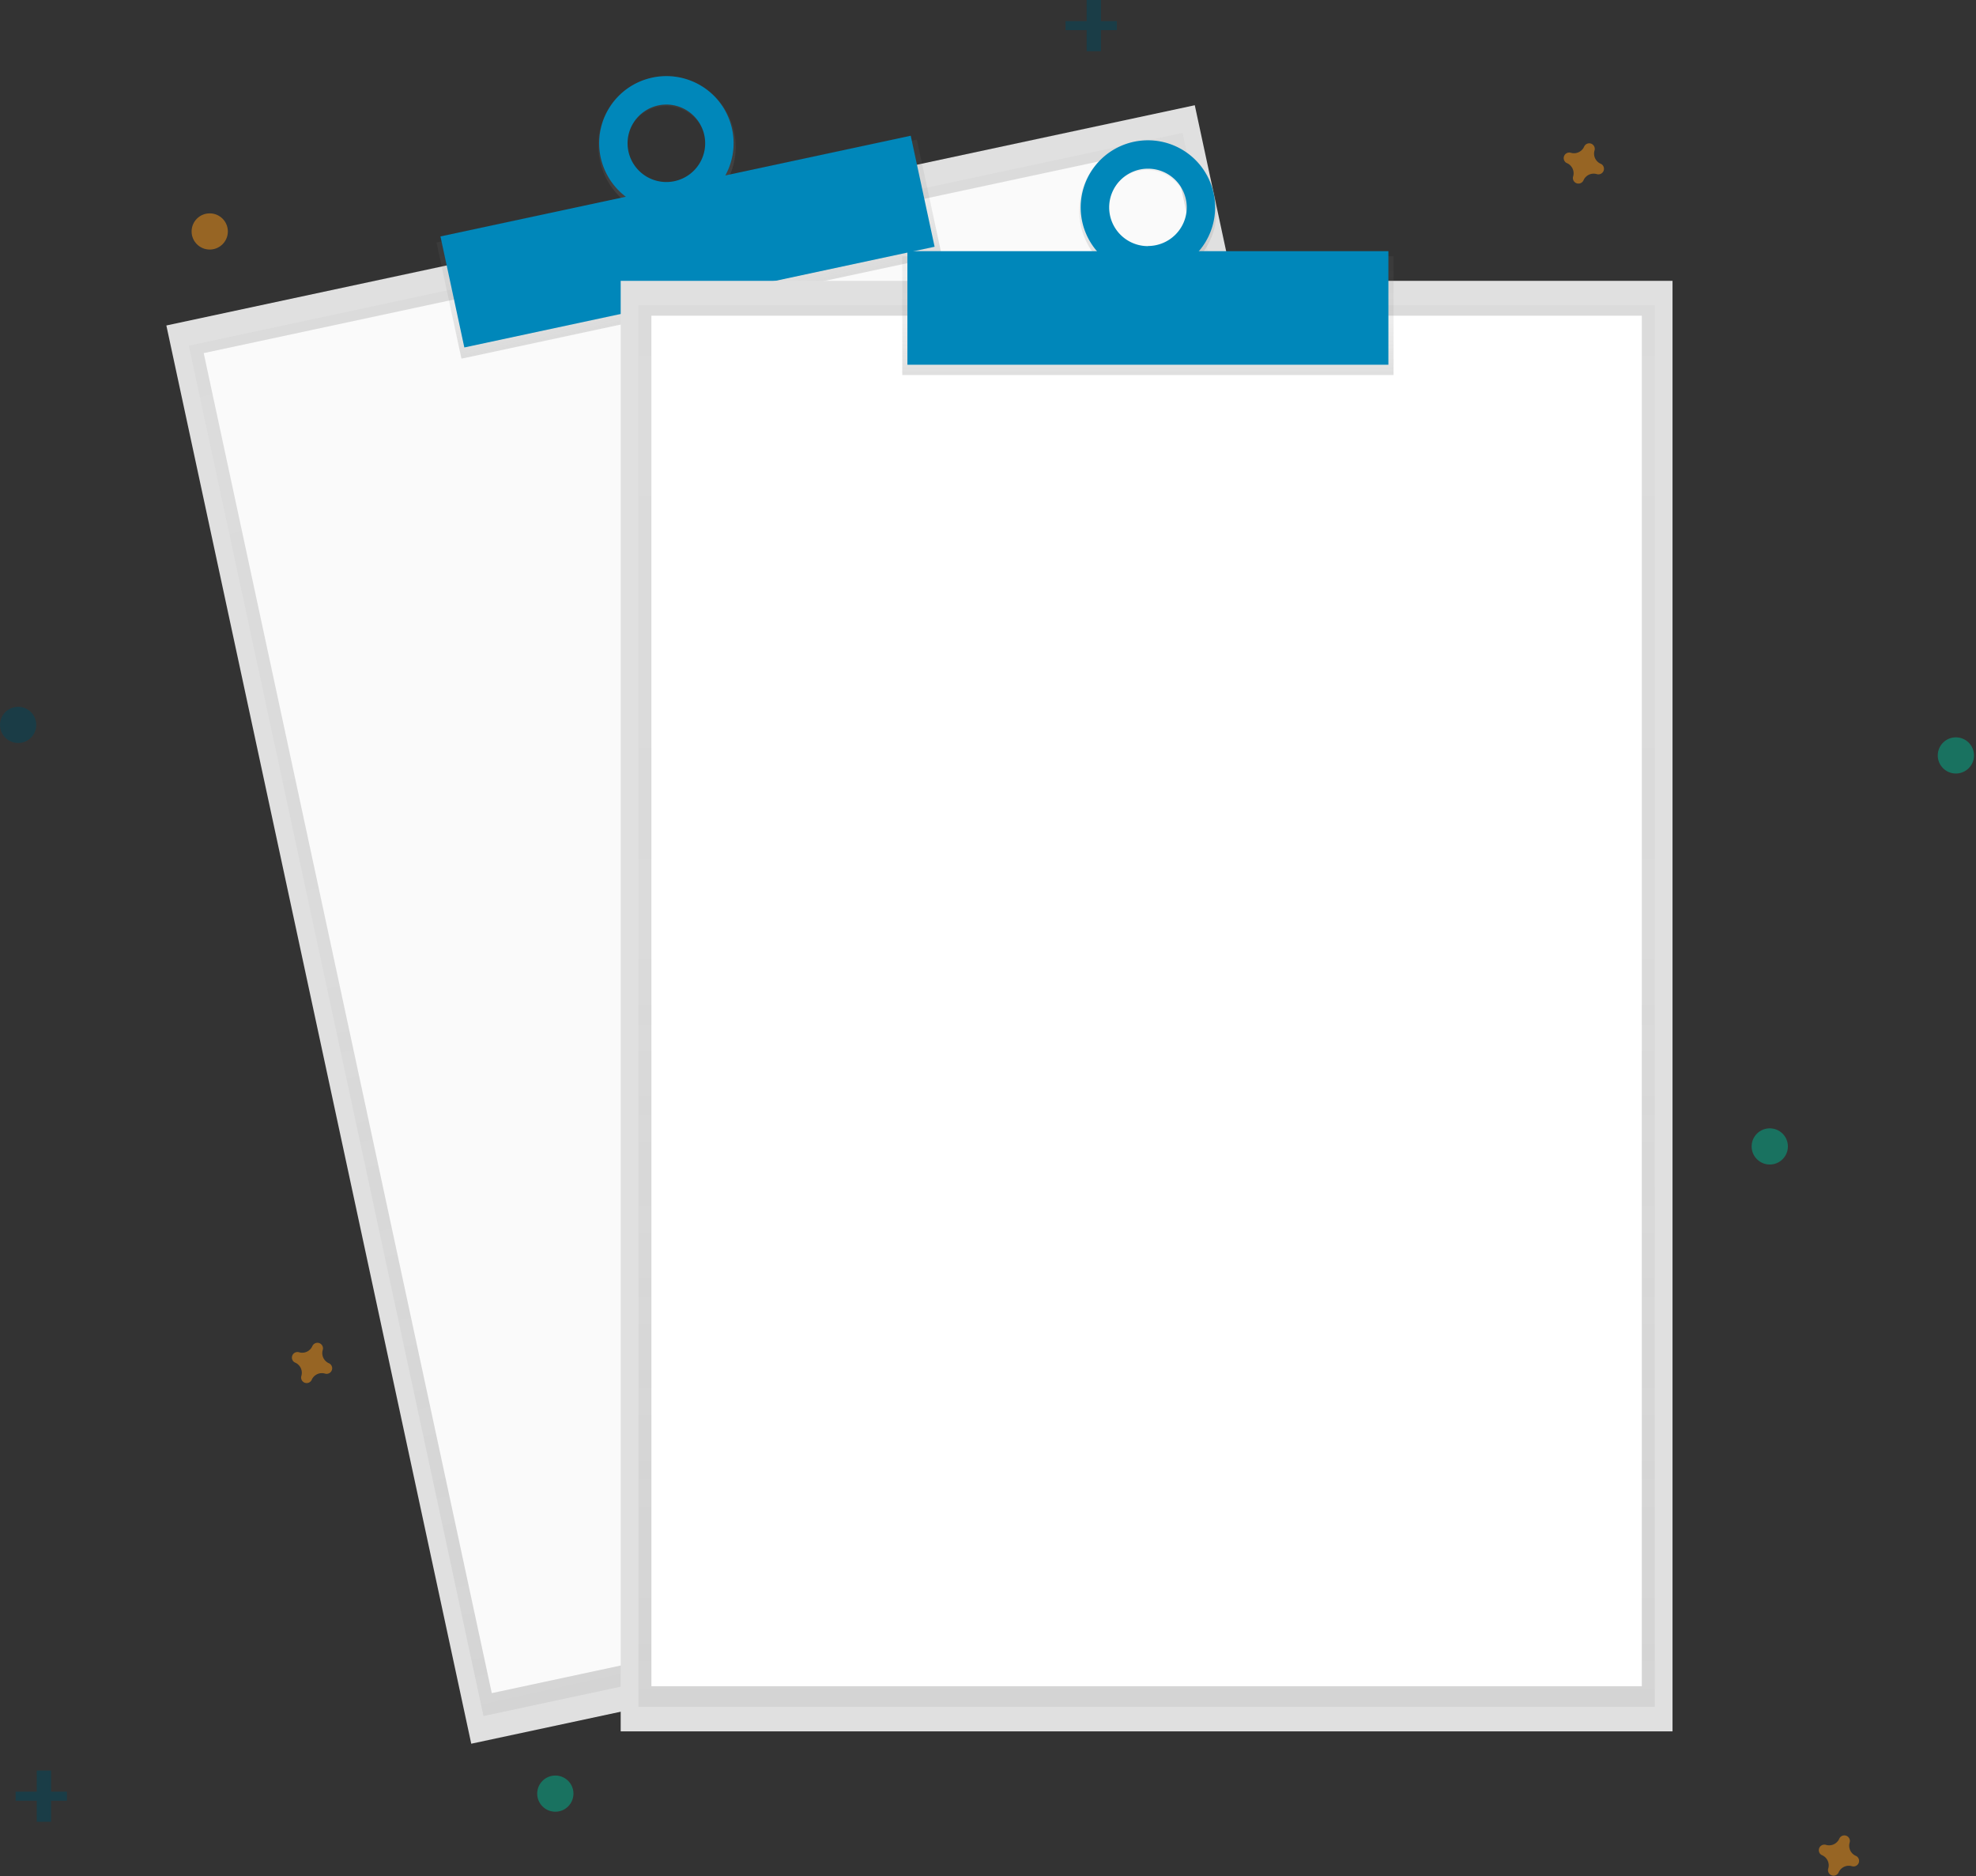 <svg xmlns="http://www.w3.org/2000/svg" width="138" height="131" viewBox="0 0 138 131">
    <rect x="0" y="0" width="138" height="131" fill="#333333" stroke="none"/>
    <defs>
        <linearGradient id="a" x1="49.999%" x2="49.999%" y1="100%" y2="0%">
            <stop offset="0%" stop-color="gray" stop-opacity=".25"/>
            <stop offset="54%" stop-color="gray" stop-opacity=".12"/>
            <stop offset="100%" stop-color="gray" stop-opacity=".1"/>
        </linearGradient>
        <linearGradient id="b" x1="50%" x2="50%" y1="100%" y2="0%">
            <stop offset="0%" stop-color="gray" stop-opacity=".25"/>
            <stop offset="54%" stop-color="gray" stop-opacity=".12"/>
            <stop offset="100%" stop-color="gray" stop-opacity=".1"/>
        </linearGradient>
        <linearGradient id="c" x1="60.341%" x2="39.716%" y1="98.88%" y2="1.029%">
            <stop offset="0%" stop-color="gray" stop-opacity=".25"/>
            <stop offset="54%" stop-color="gray" stop-opacity=".12"/>
            <stop offset="100%" stop-color="gray" stop-opacity=".1"/>
        </linearGradient>
        <linearGradient id="d" x1="49.999%" x2="49.999%" y1="100%" y2="0%">
            <stop offset="0%" stop-color="gray" stop-opacity=".25"/>
            <stop offset="54%" stop-color="gray" stop-opacity=".12"/>
            <stop offset="100%" stop-color="gray" stop-opacity=".1"/>
        </linearGradient>
        <linearGradient id="e" x1="50%" x2="50%" y1="100%" y2="0%">
            <stop offset="0%" stop-color="gray" stop-opacity=".25"/>
            <stop offset="54%" stop-color="gray" stop-opacity=".12"/>
            <stop offset="100%" stop-color="gray" stop-opacity=".1"/>
        </linearGradient>
        <linearGradient id="f" x1="50%" x2="50%" y1="99.914%" y2="-.086%">
            <stop offset="0%" stop-color="gray" stop-opacity=".25"/>
            <stop offset="54%" stop-color="gray" stop-opacity=".12"/>
            <stop offset="100%" stop-color="gray" stop-opacity=".1"/>
        </linearGradient>
    </defs>
    <g fill="none" fill-rule="nonzero">
        <path fill="#E0E0E0" d="M11.618 22.726L83.441 7.348l21.293 99.027-71.823 15.378z"/>
        <path fill="url(#a)" d="M9.56 6.377l70.97.031.042 97.867-70.969-.031z" opacity=".5" transform="rotate(-12.11 95.107 -1.861)"/>
        <path fill="#FAFAFA" d="M14.227 24.656l67.629-14.48 20.118 93.565-67.63 14.48z"/>
        <path fill="url(#b)" d="M30.973 13.24l34.31.015.003 8.295-34.31-.014z" transform="rotate(-12.11 48.13 17.395)"/>
        <path fill="url(#c)" d="M45.553 5.42c-2.59.555-4.229 3.15-3.659 5.795.57 2.645 3.13 4.342 5.715 3.787 2.585-.555 4.23-3.15 3.66-5.795-.57-2.645-3.125-4.343-5.716-3.788zm1.626 7.564a2.837 2.837 0 0 1-2.96-1.103 2.823 2.823 0 0 1-.098-3.152 2.836 2.836 0 0 1 5.169.9 2.79 2.79 0 0 1-.357 2.116 2.8 2.8 0 0 1-1.754 1.24z"/>
        <path fill="#0087BA" d="M30.761 16.509l32.843-7.032 1.667 7.752-32.843 7.032z"/>
        <path fill="#0087BA" d="M45.553 5.42a4.685 4.685 0 0 0-3.605 5.563 4.695 4.695 0 0 0 5.575 3.598 4.685 4.685 0 0 0 3.606-5.564 4.685 4.685 0 0 0-2.041-2.951 4.703 4.703 0 0 0-3.535-.647zm1.554 7.229a2.712 2.712 0 0 1-2.799-1.108 2.7 2.7 0 0 1-.045-3.004 2.712 2.712 0 0 1 4.925.901 2.704 2.704 0 0 1-2.081 3.21z"/>
        <path fill="#E0E0E0" d="M43.348 19.61h73.458v101.281H43.348z"/>
        <path fill="url(#d)" d="M.047.02h70.975v97.858H.047z" opacity=".5" transform="translate(44.543 21.302)"/>
        <path fill="#FFF" d="M45.493 22.044h69.168v95.695H45.493z"/>
        <path fill="url(#e)" d="M63.011 17.894h34.313v8.294H63.011z"/>
        <path fill="url(#f)" d="M80.168 9.797c-2.65 0-4.797 2.194-4.797 4.902 0 2.707 2.148 4.9 4.797 4.9 2.649 0 4.797-2.193 4.797-4.9 0-2.708-2.148-4.902-4.797-4.902zm0 7.73a2.834 2.834 0 0 1-2.666-1.699 2.824 2.824 0 0 1 .57-3.104 2.838 2.838 0 0 1 3.097-.644 2.828 2.828 0 0 1 1.765 2.619 2.797 2.797 0 0 1-2.766 2.814v.013z"/>
        <path fill="#0087BA" d="M63.372 17.538h33.591v7.929H63.372z"/>
        <path fill="#0087BA" d="M80.168 9.797a4.695 4.695 0 0 0-4.338 2.892 4.678 4.678 0 0 0 1.018 5.106 4.702 4.702 0 0 0 5.116 1.015 4.685 4.685 0 0 0 2.898-4.328 4.69 4.69 0 0 0-4.694-4.685zm0 7.389a2.707 2.707 0 0 1-2.706-2.704 2.707 2.707 0 0 1 2.706-2.704 2.707 2.707 0 0 1 2.713 2.697c0 .718-.287 1.406-.796 1.912a2.712 2.712 0 0 1-1.917.79v.009z"/>
        <g fill="#02475B" opacity=".5">
            <path d="M2.567 123.628h1v3.578h-1z"/>
            <path d="M4.676 125.102v.631H1.091v-.63z"/>
        </g>
        <g fill="#02475B" opacity=".5">
            <path d="M75.89 0h1v3.578h-1z"/>
            <path d="M78 1.473v.63h-3.586v-.63z"/>
        </g>
        <path fill="#FC9916" d="M129.61 129.584a.773.773 0 0 1-.433-.934.387.387 0 0 0-.68-.342.372.372 0 0 0-.044.075.775.775 0 0 1-.937.431.388.388 0 0 0-.343.68.373.373 0 0 0 .076.043c.361.157.547.559.432.935a.387.387 0 0 0 .68.342.372.372 0 0 0 .045-.076.775.775 0 0 1 .936-.43.388.388 0 0 0 .343-.68.373.373 0 0 0-.076-.044zM22.973 95.189a.773.773 0 0 1-.432-.934.387.387 0 0 0-.68-.342h-.001a.372.372 0 0 0-.044.075.775.775 0 0 1-.936.431.388.388 0 0 0-.343.68.373.373 0 0 0 .076.043c.36.157.546.558.432.934a.387.387 0 0 0 .68.342.372.372 0 0 0 .044-.075.775.775 0 0 1 .936-.431.388.388 0 0 0 .343-.68.373.373 0 0 0-.075-.043zM111.792 11.436a.773.773 0 0 1-.432-.934.387.387 0 0 0-.68-.342h-.001a.372.372 0 0 0-.044.075.775.775 0 0 1-.936.431.388.388 0 0 0-.343.68.373.373 0 0 0 .076.043c.36.157.546.559.432.934a.387.387 0 0 0 .68.342.372.372 0 0 0 .044-.075.775.775 0 0 1 .937-.431.388.388 0 0 0 .343-.68.373.373 0 0 0-.076-.043z" opacity=".5"/>
        <ellipse cx="136.595" cy="52.747" fill="#00B38E" opacity=".5" rx="1.266" ry="1.263"/>
        <ellipse cx="38.783" cy="125.238" fill="#00B38E" opacity=".5" rx="1.266" ry="1.263"/>
        <ellipse cx="123.597" cy="80.048" fill="#00B38E" opacity=".5" rx="1.266" ry="1.263"/>
        <ellipse cx="14.647" cy="16.161" fill="#FC9916" opacity=".5" rx="1.266" ry="1.263"/>
        <ellipse cx="1.266" cy="50.615" fill="#02475B" opacity=".5" rx="1.266" ry="1.263"/>
    </g>
</svg>

